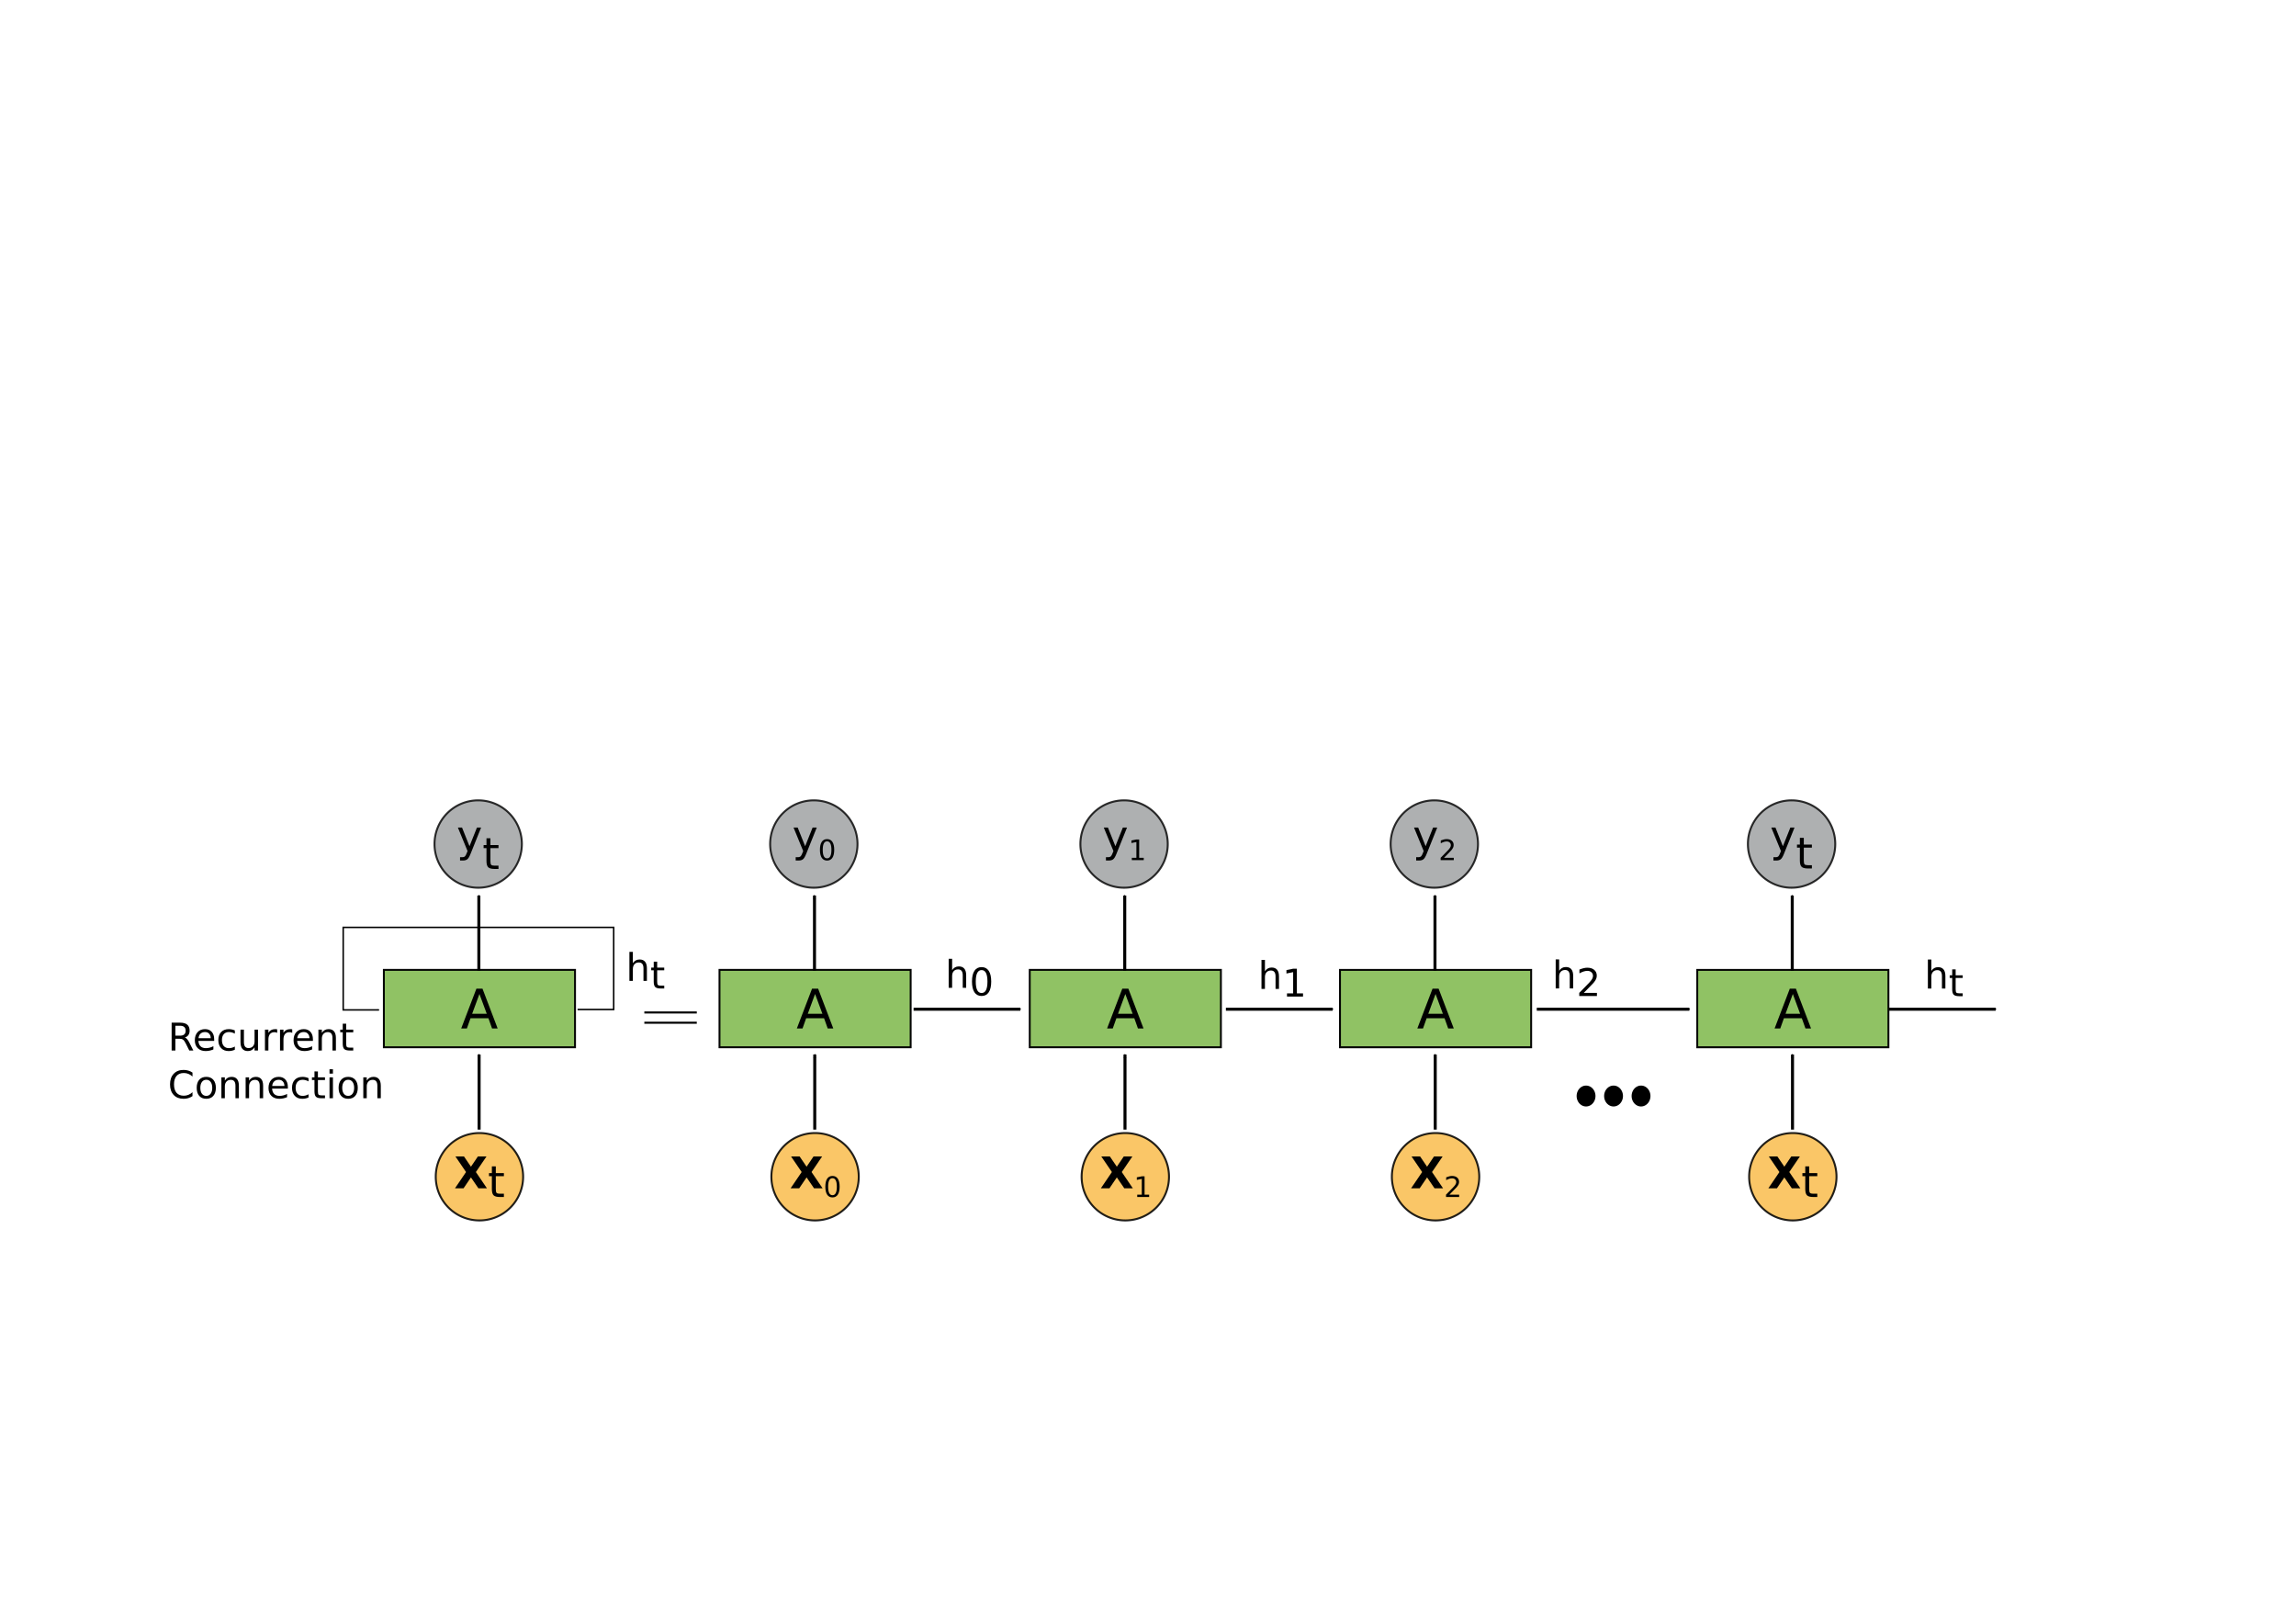 <?xml version="1.0" encoding="UTF-8" standalone="no"?>
<svg
   xmlns:dc="http://purl.org/dc/elements/1.1/"
   xmlns:cc="http://creativecommons.org/ns#"
   xmlns:rdf="http://www.w3.org/1999/02/22-rdf-syntax-ns#"
   xmlns:svg="http://www.w3.org/2000/svg"
   xmlns="http://www.w3.org/2000/svg"
   xmlns:sodipodi="http://sodipodi.sourceforge.net/DTD/sodipodi-0.dtd"
   xmlns:inkscape="http://www.inkscape.org/namespaces/inkscape"
   sodipodi:docname="simplernn.svg"
   inkscape:version="1.0 (1.0+r73+1)"
   id="svg8"
   version="1.1"
   viewBox="0 0 297 210"
   height="210mm"
   width="297mm">
  <defs
     id="defs2">
    <marker
       inkscape:stockid="Arrow1Mend"
       orient="auto"
       refY="0"
       refX="0"
       id="marker8348"
       style="overflow:visible"
       inkscape:isstock="true">
      <path
         id="path8346"
         d="M 0,0 5,-5 -12.5,0 5,5 Z"
         style="fill:#000000;fill-opacity:1;fill-rule:evenodd;stroke:#000000;stroke-width:1pt;stroke-opacity:1"
         transform="matrix(-0.4,0,0,-0.4,-4,0)" />
    </marker>
    <marker
       inkscape:isstock="true"
       style="overflow:visible"
       id="marker7742"
       refX="0"
       refY="0"
       orient="auto"
       inkscape:stockid="Arrow1Mend">
      <path
         transform="matrix(-0.4,0,0,-0.4,-4,0)"
         style="fill:#000000;fill-opacity:1;fill-rule:evenodd;stroke:#000000;stroke-width:1pt;stroke-opacity:1"
         d="M 0,0 5,-5 -12.5,0 5,5 Z"
         id="path7740" />
    </marker>
    <marker
       inkscape:isstock="true"
       style="overflow:visible"
       id="marker7732"
       refX="0"
       refY="0"
       orient="auto"
       inkscape:stockid="Arrow1Mend"
       inkscape:collect="always">
      <path
         transform="matrix(-0.4,0,0,-0.4,-4,0)"
         style="fill:#000000;fill-opacity:1;fill-rule:evenodd;stroke:#000000;stroke-width:1pt;stroke-opacity:1"
         d="M 0,0 5,-5 -12.5,0 5,5 Z"
         id="path7730" />
    </marker>
    <marker
       inkscape:isstock="true"
       style="overflow:visible"
       id="marker7722"
       refX="0"
       refY="0"
       orient="auto"
       inkscape:stockid="Arrow1Mend">
      <path
         transform="matrix(-0.4,0,0,-0.4,-4,0)"
         style="fill:#000000;fill-opacity:1;fill-rule:evenodd;stroke:#000000;stroke-width:1pt;stroke-opacity:1"
         d="M 0,0 5,-5 -12.5,0 5,5 Z"
         id="path7720" />
    </marker>
    <marker
       inkscape:stockid="Arrow1Mend"
       orient="auto"
       refY="0"
       refX="0"
       id="marker3482"
       style="overflow:visible"
       inkscape:isstock="true"
       inkscape:collect="always">
      <path
         id="path3480"
         d="M 0,0 5,-5 -12.5,0 5,5 Z"
         style="fill:#000000;fill-opacity:1;fill-rule:evenodd;stroke:#000000;stroke-width:1pt;stroke-opacity:1"
         transform="matrix(-0.4,0,0,-0.4,-4,0)" />
    </marker>
    <marker
       inkscape:stockid="Arrow1Mend"
       orient="auto"
       refY="0"
       refX="0"
       id="marker3472"
       style="overflow:visible"
       inkscape:isstock="true">
      <path
         id="path3470"
         d="M 0,0 5,-5 -12.5,0 5,5 Z"
         style="fill:#000000;fill-opacity:1;fill-rule:evenodd;stroke:#000000;stroke-width:1pt;stroke-opacity:1"
         transform="matrix(-0.4,0,0,-0.4,-4,0)" />
    </marker>
    <marker
       inkscape:stockid="Arrow1Mend"
       orient="auto"
       refY="0"
       refX="0"
       id="marker3462"
       style="overflow:visible"
       inkscape:isstock="true">
      <path
         id="path3460"
         d="M 0,0 5,-5 -12.5,0 5,5 Z"
         style="fill:#000000;fill-opacity:1;fill-rule:evenodd;stroke:#000000;stroke-width:1pt;stroke-opacity:1"
         transform="matrix(-0.4,0,0,-0.4,-4,0)" />
    </marker>
    <marker
       inkscape:stockid="Arrow1Mend"
       orient="auto"
       refY="0"
       refX="0"
       id="marker3452"
       style="overflow:visible"
       inkscape:isstock="true">
      <path
         id="path3450"
         d="M 0,0 5,-5 -12.5,0 5,5 Z"
         style="fill:#000000;fill-opacity:1;fill-rule:evenodd;stroke:#000000;stroke-width:1pt;stroke-opacity:1"
         transform="matrix(-0.4,0,0,-0.4,-4,0)" />
    </marker>
    <marker
       inkscape:stockid="Arrow1Mend"
       orient="auto"
       refY="0"
       refX="0"
       id="marker3442"
       style="overflow:visible"
       inkscape:isstock="true">
      <path
         id="path3440"
         d="M 0,0 5,-5 -12.5,0 5,5 Z"
         style="fill:#000000;fill-opacity:1;fill-rule:evenodd;stroke:#000000;stroke-width:1pt;stroke-opacity:1"
         transform="matrix(-0.4,0,0,-0.4,-4,0)" />
    </marker>
    <marker
       inkscape:stockid="Arrow1Mend"
       orient="auto"
       refY="0"
       refX="0"
       id="marker3432"
       style="overflow:visible"
       inkscape:isstock="true">
      <path
         id="path3430"
         d="M 0,0 5,-5 -12.5,0 5,5 Z"
         style="fill:#000000;fill-opacity:1;fill-rule:evenodd;stroke:#000000;stroke-width:1pt;stroke-opacity:1"
         transform="matrix(-0.4,0,0,-0.4,-4,0)" />
    </marker>
    <marker
       inkscape:stockid="Arrow1Mend"
       orient="auto"
       refY="0"
       refX="0"
       id="marker3422"
       style="overflow:visible"
       inkscape:isstock="true">
      <path
         id="path3420"
         d="M 0,0 5,-5 -12.5,0 5,5 Z"
         style="fill:#000000;fill-opacity:1;fill-rule:evenodd;stroke:#000000;stroke-width:1pt;stroke-opacity:1"
         transform="matrix(-0.4,0,0,-0.4,-4,0)" />
    </marker>
    <marker
       inkscape:stockid="Arrow1Mend"
       orient="auto"
       refY="0"
       refX="0"
       id="marker3412"
       style="overflow:visible"
       inkscape:isstock="true">
      <path
         id="path3410"
         d="M 0,0 5,-5 -12.5,0 5,5 Z"
         style="fill:#000000;fill-opacity:1;fill-rule:evenodd;stroke:#000000;stroke-width:1pt;stroke-opacity:1"
         transform="matrix(-0.4,0,0,-0.4,-4,0)" />
    </marker>
    <marker
       inkscape:stockid="Arrow1Mend"
       orient="auto"
       refY="0"
       refX="0"
       id="marker3402"
       style="overflow:visible"
       inkscape:isstock="true">
      <path
         id="path3400"
         d="M 0,0 5,-5 -12.5,0 5,5 Z"
         style="fill:#000000;fill-opacity:1;fill-rule:evenodd;stroke:#000000;stroke-width:1pt;stroke-opacity:1"
         transform="matrix(-0.4,0,0,-0.4,-4,0)" />
    </marker>
    <marker
       inkscape:stockid="Arrow1Mend"
       orient="auto"
       refY="0"
       refX="0"
       id="marker3392"
       style="overflow:visible"
       inkscape:isstock="true">
      <path
         id="path3390"
         d="M 0,0 5,-5 -12.5,0 5,5 Z"
         style="fill:#000000;fill-opacity:1;fill-rule:evenodd;stroke:#000000;stroke-width:1pt;stroke-opacity:1"
         transform="matrix(-0.4,0,0,-0.4,-4,0)" />
    </marker>
    <marker
       inkscape:isstock="true"
       style="overflow:visible;"
       id="marker2458"
       refX="0.0"
       refY="0.0"
       orient="auto"
       inkscape:stockid="Arrow1Lend">
      <path
         transform="scale(0.8) rotate(180) translate(12.5,0)"
         style="fill-rule:evenodd;stroke:#000000;stroke-width:1pt;stroke-opacity:1;fill:#000000;fill-opacity:1"
         d="M 0.0,0.0 L 5.0,-5.0 L -12.5,0.0 L 5.0,5.0 L 0.0,0.0 z "
         id="path2456" />
    </marker>
    <marker
       inkscape:isstock="true"
       style="overflow:visible;"
       id="marker2448"
       refX="0.0"
       refY="0.0"
       orient="auto"
       inkscape:stockid="Arrow1Lend">
      <path
         transform="scale(0.8) rotate(180) translate(12.5,0)"
         style="fill-rule:evenodd;stroke:#000000;stroke-width:1pt;stroke-opacity:1;fill:#000000;fill-opacity:1"
         d="M 0.0,0.0 L 5.0,-5.0 L -12.5,0.0 L 5.0,5.0 L 0.0,0.0 z "
         id="path2446" />
    </marker>
    <marker
       inkscape:isstock="true"
       style="overflow:visible;"
       id="marker2438"
       refX="0.0"
       refY="0.0"
       orient="auto"
       inkscape:stockid="Arrow1Lend">
      <path
         transform="scale(0.8) rotate(180) translate(12.5,0)"
         style="fill-rule:evenodd;stroke:#000000;stroke-width:1pt;stroke-opacity:1;fill:#000000;fill-opacity:1"
         d="M 0.0,0.0 L 5.0,-5.0 L -12.5,0.0 L 5.0,5.0 L 0.0,0.0 z "
         id="path2436" />
    </marker>
    <marker
       inkscape:isstock="true"
       style="overflow:visible;"
       id="marker2428"
       refX="0.0"
       refY="0.0"
       orient="auto"
       inkscape:stockid="Arrow1Lend">
      <path
         transform="scale(0.8) rotate(180) translate(12.5,0)"
         style="fill-rule:evenodd;stroke:#000000;stroke-width:1pt;stroke-opacity:1;fill:#000000;fill-opacity:1"
         d="M 0.0,0.0 L 5.0,-5.0 L -12.5,0.0 L 5.0,5.0 L 0.0,0.0 z "
         id="path2426" />
    </marker>
    <marker
       inkscape:isstock="true"
       style="overflow:visible;"
       id="marker2418"
       refX="0.0"
       refY="0.0"
       orient="auto"
       inkscape:stockid="Arrow1Lend">
      <path
         transform="scale(0.8) rotate(180) translate(12.5,0)"
         style="fill-rule:evenodd;stroke:#000000;stroke-width:1pt;stroke-opacity:1;fill:#000000;fill-opacity:1"
         d="M 0.0,0.0 L 5.0,-5.0 L -12.5,0.0 L 5.0,5.0 L 0.0,0.0 z "
         id="path2416" />
    </marker>
    <marker
       inkscape:isstock="true"
       style="overflow:visible;"
       id="marker2408"
       refX="0.0"
       refY="0.0"
       orient="auto"
       inkscape:stockid="Arrow1Lend">
      <path
         transform="scale(0.8) rotate(180) translate(12.5,0)"
         style="fill-rule:evenodd;stroke:#000000;stroke-width:1pt;stroke-opacity:1;fill:#000000;fill-opacity:1"
         d="M 0.0,0.0 L 5.0,-5.0 L -12.5,0.0 L 5.0,5.0 L 0.0,0.0 z "
         id="path2406" />
    </marker>
    <marker
       inkscape:isstock="true"
       style="overflow:visible;"
       id="marker2398"
       refX="0.0"
       refY="0.0"
       orient="auto"
       inkscape:stockid="Arrow1Lend">
      <path
         transform="scale(0.8) rotate(180) translate(12.5,0)"
         style="fill-rule:evenodd;stroke:#000000;stroke-width:1pt;stroke-opacity:1;fill:#000000;fill-opacity:1"
         d="M 0.0,0.0 L 5.0,-5.0 L -12.5,0.0 L 5.0,5.0 L 0.0,0.0 z "
         id="path2396" />
    </marker>
    <marker
       inkscape:isstock="true"
       style="overflow:visible;"
       id="marker2388"
       refX="0.0"
       refY="0.0"
       orient="auto"
       inkscape:stockid="Arrow1Lend">
      <path
         transform="scale(0.8) rotate(180) translate(12.5,0)"
         style="fill-rule:evenodd;stroke:#000000;stroke-width:1pt;stroke-opacity:1;fill:#000000;fill-opacity:1"
         d="M 0.0,0.0 L 5.0,-5.0 L -12.5,0.0 L 5.0,5.0 L 0.0,0.0 z "
         id="path2386" />
    </marker>
    <marker
       inkscape:isstock="true"
       style="overflow:visible;"
       id="marker2378"
       refX="0.0"
       refY="0.0"
       orient="auto"
       inkscape:stockid="Arrow1Lend">
      <path
         transform="scale(0.8) rotate(180) translate(12.5,0)"
         style="fill-rule:evenodd;stroke:#000000;stroke-width:1pt;stroke-opacity:1;fill:#000000;fill-opacity:1"
         d="M 0.0,0.0 L 5.0,-5.0 L -12.5,0.0 L 5.0,5.0 L 0.0,0.0 z "
         id="path2376" />
    </marker>
    <marker
       inkscape:isstock="true"
       style="overflow:visible;"
       id="marker2368"
       refX="0.0"
       refY="0.0"
       orient="auto"
       inkscape:stockid="Arrow1Lend">
      <path
         transform="scale(0.8) rotate(180) translate(12.5,0)"
         style="fill-rule:evenodd;stroke:#000000;stroke-width:1pt;stroke-opacity:1;fill:#000000;fill-opacity:1"
         d="M 0.0,0.0 L 5.0,-5.0 L -12.5,0.0 L 5.0,5.0 L 0.0,0.0 z "
         id="path2366" />
    </marker>
    <marker
       inkscape:isstock="true"
       style="overflow:visible"
       id="marker2086"
       refX="0.0"
       refY="0.0"
       orient="auto"
       inkscape:stockid="Arrow1Lstart">
      <path
         transform="scale(0.8) translate(12.5,0)"
         style="fill-rule:evenodd;stroke:#000000;stroke-width:1pt;stroke-opacity:1;fill:#000000;fill-opacity:1"
         d="M 0.0,0.0 L 5.0,-5.0 L -12.5,0.0 L 5.0,5.0 L 0.0,0.0 z "
         id="path2084" />
    </marker>
    <marker
       inkscape:isstock="true"
       style="overflow:visible"
       id="marker2076"
       refX="0.0"
       refY="0.0"
       orient="auto"
       inkscape:stockid="Arrow1Lstart">
      <path
         transform="scale(0.8) translate(12.5,0)"
         style="fill-rule:evenodd;stroke:#000000;stroke-width:1pt;stroke-opacity:1;fill:#000000;fill-opacity:1"
         d="M 0.0,0.0 L 5.0,-5.0 L -12.5,0.0 L 5.0,5.0 L 0.0,0.0 z "
         id="path2074" />
    </marker>
    <marker
       inkscape:isstock="true"
       style="overflow:visible"
       id="marker2066"
       refX="0.0"
       refY="0.0"
       orient="auto"
       inkscape:stockid="Arrow1Lstart">
      <path
         transform="scale(0.8) translate(12.5,0)"
         style="fill-rule:evenodd;stroke:#000000;stroke-width:1pt;stroke-opacity:1;fill:#000000;fill-opacity:1"
         d="M 0.0,0.0 L 5.0,-5.0 L -12.5,0.0 L 5.0,5.0 L 0.0,0.0 z "
         id="path2064" />
    </marker>
    <marker
       inkscape:isstock="true"
       style="overflow:visible"
       id="marker2056"
       refX="0.0"
       refY="0.0"
       orient="auto"
       inkscape:stockid="Arrow1Lstart">
      <path
         transform="scale(0.8) translate(12.5,0)"
         style="fill-rule:evenodd;stroke:#000000;stroke-width:1pt;stroke-opacity:1;fill:#000000;fill-opacity:1"
         d="M 0.0,0.0 L 5.0,-5.0 L -12.5,0.0 L 5.0,5.0 L 0.0,0.0 z "
         id="path2054" />
    </marker>
    <marker
       inkscape:isstock="true"
       style="overflow:visible"
       id="marker2046"
       refX="0.0"
       refY="0.0"
       orient="auto"
       inkscape:stockid="Arrow1Lstart">
      <path
         transform="scale(0.8) translate(12.5,0)"
         style="fill-rule:evenodd;stroke:#000000;stroke-width:1pt;stroke-opacity:1;fill:#000000;fill-opacity:1"
         d="M 0.0,0.0 L 5.0,-5.0 L -12.5,0.0 L 5.0,5.0 L 0.0,0.0 z "
         id="path2044" />
    </marker>
    <marker
       inkscape:isstock="true"
       style="overflow:visible"
       id="marker2036"
       refX="0.0"
       refY="0.0"
       orient="auto"
       inkscape:stockid="Arrow1Lstart">
      <path
         transform="scale(0.8) translate(12.5,0)"
         style="fill-rule:evenodd;stroke:#000000;stroke-width:1pt;stroke-opacity:1;fill:#000000;fill-opacity:1"
         d="M 0.0,0.0 L 5.0,-5.0 L -12.5,0.0 L 5.0,5.0 L 0.0,0.0 z "
         id="path2034" />
    </marker>
    <marker
       inkscape:isstock="true"
       style="overflow:visible"
       id="marker2026"
       refX="0.0"
       refY="0.0"
       orient="auto"
       inkscape:stockid="Arrow1Lstart">
      <path
         transform="scale(0.8) translate(12.5,0)"
         style="fill-rule:evenodd;stroke:#000000;stroke-width:1pt;stroke-opacity:1;fill:#000000;fill-opacity:1"
         d="M 0.0,0.0 L 5.0,-5.0 L -12.5,0.0 L 5.0,5.0 L 0.0,0.0 z "
         id="path2024" />
    </marker>
    <marker
       inkscape:isstock="true"
       style="overflow:visible"
       id="marker2016"
       refX="0.0"
       refY="0.0"
       orient="auto"
       inkscape:stockid="Arrow1Lstart">
      <path
         transform="scale(0.8) translate(12.5,0)"
         style="fill-rule:evenodd;stroke:#000000;stroke-width:1pt;stroke-opacity:1;fill:#000000;fill-opacity:1"
         d="M 0.0,0.0 L 5.0,-5.0 L -12.5,0.0 L 5.0,5.0 L 0.0,0.0 z "
         id="path2014" />
    </marker>
    <marker
       inkscape:isstock="true"
       style="overflow:visible"
       id="marker2006"
       refX="0.0"
       refY="0.0"
       orient="auto"
       inkscape:stockid="Arrow1Lstart">
      <path
         transform="scale(0.8) translate(12.5,0)"
         style="fill-rule:evenodd;stroke:#000000;stroke-width:1pt;stroke-opacity:1;fill:#000000;fill-opacity:1"
         d="M 0.0,0.0 L 5.0,-5.0 L -12.5,0.0 L 5.0,5.0 L 0.0,0.0 z "
         id="path2004" />
    </marker>
    <marker
       inkscape:isstock="true"
       style="overflow:visible"
       id="marker1996"
       refX="0.0"
       refY="0.0"
       orient="auto"
       inkscape:stockid="Arrow1Lstart">
      <path
         transform="scale(0.8) translate(12.5,0)"
         style="fill-rule:evenodd;stroke:#000000;stroke-width:1pt;stroke-opacity:1;fill:#000000;fill-opacity:1"
         d="M 0.0,0.0 L 5.0,-5.0 L -12.5,0.0 L 5.0,5.0 L 0.0,0.0 z "
         id="path1994" />
    </marker>
    <inkscape:path-effect
       only_selected="false"
       apply_with_weight="true"
       apply_no_weight="true"
       helper_size="0"
       steps="2"
       weight="33.333"
       lpeversion="1"
       is_visible="true"
       id="path-effect1986"
       effect="bspline" />
    <inkscape:path-effect
       effect="bspline"
       id="path-effect989"
       is_visible="true"
       lpeversion="1"
       weight="33.333"
       steps="2"
       helper_size="0"
       apply_no_weight="true"
       apply_with_weight="true"
       only_selected="false" />
    <inkscape:path-effect
       effect="bspline"
       id="path-effect985"
       is_visible="true"
       lpeversion="1"
       weight="33.333"
       steps="2"
       helper_size="0"
       apply_no_weight="true"
       apply_with_weight="true"
       only_selected="false" />
    <marker
       inkscape:isstock="true"
       style="overflow:visible"
       id="Arrow1Mstart"
       refX="0"
       refY="0"
       orient="auto"
       inkscape:stockid="Arrow1Mstart">
      <path
         transform="matrix(0.4,0,0,0.4,4,0)"
         style="fill:#000000;fill-opacity:1;fill-rule:evenodd;stroke:#000000;stroke-width:1pt;stroke-opacity:1"
         d="M 0,0 5,-5 -12.5,0 5,5 Z"
         id="path849" />
    </marker>
    <marker
       inkscape:stockid="Arrow1Mstart"
       orient="auto"
       refY="0"
       refX="0"
       id="Arrow1Mstart-3"
       style="overflow:visible"
       inkscape:isstock="true">
      <path
         id="path849-6"
         d="M 0,0 5,-5 -12.5,0 5,5 Z"
         style="fill:#000000;fill-opacity:1;fill-rule:evenodd;stroke:#000000;stroke-width:1pt;stroke-opacity:1"
         transform="matrix(0.4,0,0,0.4,4,0)" />
    </marker>
    <marker
       inkscape:stockid="Arrow1Mstart"
       orient="auto"
       refY="0"
       refX="0"
       id="Arrow1Mstart-6"
       style="overflow:visible"
       inkscape:isstock="true">
      <path
         id="path849-7"
         d="M 0,0 5,-5 -12.5,0 5,5 Z"
         style="fill:#000000;fill-opacity:1;fill-rule:evenodd;stroke:#000000;stroke-width:1pt;stroke-opacity:1"
         transform="matrix(0.4,0,0,0.4,4,0)" />
    </marker>
    <marker
       inkscape:isstock="true"
       style="overflow:visible"
       id="Arrow1Mstart-3-5"
       refX="0"
       refY="0"
       orient="auto"
       inkscape:stockid="Arrow1Mstart">
      <path
         transform="matrix(0.4,0,0,0.4,4,0)"
         style="fill:#000000;fill-opacity:1;fill-rule:evenodd;stroke:#000000;stroke-width:1pt;stroke-opacity:1"
         d="M 0,0 5,-5 -12.5,0 5,5 Z"
         id="path849-6-3" />
    </marker>
    <marker
       inkscape:stockid="Arrow1Mstart"
       orient="auto"
       refY="0"
       refX="0"
       id="Arrow1Mstart-60"
       style="overflow:visible"
       inkscape:isstock="true">
      <path
         id="path849-62"
         d="M 0,0 5,-5 -12.5,0 5,5 Z"
         style="fill:#000000;fill-opacity:1;fill-rule:evenodd;stroke:#000000;stroke-width:1pt;stroke-opacity:1"
         transform="matrix(0.4,0,0,0.4,4,0)" />
    </marker>
    <marker
       inkscape:isstock="true"
       style="overflow:visible"
       id="Arrow1Mstart-6-8"
       refX="0"
       refY="0"
       orient="auto"
       inkscape:stockid="Arrow1Mstart">
      <path
         transform="matrix(0.4,0,0,0.4,4,0)"
         style="fill:#000000;fill-opacity:1;fill-rule:evenodd;stroke:#000000;stroke-width:1pt;stroke-opacity:1"
         d="M 0,0 5,-5 -12.5,0 5,5 Z"
         id="path849-7-7" />
    </marker>
    <marker
       inkscape:stockid="Arrow1Mstart"
       orient="auto"
       refY="0"
       refX="0"
       id="Arrow1Mstart-3-5-9"
       style="overflow:visible"
       inkscape:isstock="true">
      <path
         id="path849-6-3-2"
         d="M 0,0 5,-5 -12.5,0 5,5 Z"
         style="fill:#000000;fill-opacity:1;fill-rule:evenodd;stroke:#000000;stroke-width:1pt;stroke-opacity:1"
         transform="matrix(0.4,0,0,0.4,4,0)" />
    </marker>
    <marker
       inkscape:isstock="true"
       style="overflow:visible"
       id="Arrow1Mstart-60-0"
       refX="0"
       refY="0"
       orient="auto"
       inkscape:stockid="Arrow1Mstart">
      <path
         transform="matrix(0.4,0,0,0.4,4,0)"
         style="fill:#000000;fill-opacity:1;fill-rule:evenodd;stroke:#000000;stroke-width:1pt;stroke-opacity:1"
         d="M 0,0 5,-5 -12.5,0 5,5 Z"
         id="path849-62-2" />
    </marker>
    <marker
       inkscape:isstock="true"
       style="overflow:visible"
       id="Arrow1Mstart-6-2"
       refX="0"
       refY="0"
       orient="auto"
       inkscape:stockid="Arrow1Mstart">
      <path
         transform="matrix(0.4,0,0,0.4,4,0)"
         style="fill:#000000;fill-opacity:1;fill-rule:evenodd;stroke:#000000;stroke-width:1pt;stroke-opacity:1"
         d="M 0,0 5,-5 -12.5,0 5,5 Z"
         id="path849-7-9" />
    </marker>
    <marker
       inkscape:stockid="Arrow1Mstart"
       orient="auto"
       refY="0"
       refX="0"
       id="Arrow1Mstart-3-5-3"
       style="overflow:visible"
       inkscape:isstock="true">
      <path
         id="path849-6-3-1"
         d="M 0,0 5,-5 -12.5,0 5,5 Z"
         style="fill:#000000;fill-opacity:1;fill-rule:evenodd;stroke:#000000;stroke-width:1pt;stroke-opacity:1"
         transform="matrix(0.4,0,0,0.4,4,0)" />
    </marker>
    <marker
       inkscape:isstock="true"
       style="overflow:visible"
       id="Arrow1Mstart-60-9"
       refX="0"
       refY="0"
       orient="auto"
       inkscape:stockid="Arrow1Mstart">
      <path
         transform="matrix(0.4,0,0,0.4,4,0)"
         style="fill:#000000;fill-opacity:1;fill-rule:evenodd;stroke:#000000;stroke-width:1pt;stroke-opacity:1"
         d="M 0,0 5,-5 -12.5,0 5,5 Z"
         id="path849-62-4" />
    </marker>
    <marker
       inkscape:isstock="true"
       style="overflow:visible"
       id="Arrow1Mstart-6-0"
       refX="0"
       refY="0"
       orient="auto"
       inkscape:stockid="Arrow1Mstart">
      <path
         transform="matrix(0.4,0,0,0.4,4,0)"
         style="fill:#000000;fill-opacity:1;fill-rule:evenodd;stroke:#000000;stroke-width:1pt;stroke-opacity:1"
         d="M 0,0 5,-5 -12.5,0 5,5 Z"
         id="path849-7-6" />
    </marker>
    <marker
       inkscape:stockid="Arrow1Mstart"
       orient="auto"
       refY="0"
       refX="0"
       id="Arrow1Mstart-3-5-1"
       style="overflow:visible"
       inkscape:isstock="true">
      <path
         id="path849-6-3-5"
         d="M 0,0 5,-5 -12.5,0 5,5 Z"
         style="fill:#000000;fill-opacity:1;fill-rule:evenodd;stroke:#000000;stroke-width:1pt;stroke-opacity:1"
         transform="matrix(0.4,0,0,0.4,4,0)" />
    </marker>
    <marker
       inkscape:isstock="true"
       style="overflow:visible"
       id="Arrow1Mstart-60-5"
       refX="0"
       refY="0"
       orient="auto"
       inkscape:stockid="Arrow1Mstart">
      <path
         transform="matrix(0.4,0,0,0.4,4,0)"
         style="fill:#000000;fill-opacity:1;fill-rule:evenodd;stroke:#000000;stroke-width:1pt;stroke-opacity:1"
         d="M 0,0 5,-5 -12.5,0 5,5 Z"
         id="path849-62-47" />
    </marker>
    <marker
       inkscape:stockid="Arrow1Mstart"
       orient="auto"
       refY="0"
       refX="0"
       id="Arrow1Mstart-6-0-4"
       style="overflow:visible"
       inkscape:isstock="true">
      <path
         id="path849-7-6-3"
         d="M 0,0 5,-5 -12.5,0 5,5 Z"
         style="fill:#000000;fill-opacity:1;fill-rule:evenodd;stroke:#000000;stroke-width:1pt;stroke-opacity:1"
         transform="matrix(0.4,0,0,0.4,4,0)" />
    </marker>
    <marker
       inkscape:isstock="true"
       style="overflow:visible"
       id="Arrow1Mstart-3-5-1-0"
       refX="0"
       refY="0"
       orient="auto"
       inkscape:stockid="Arrow1Mstart">
      <path
         transform="matrix(0.4,0,0,0.4,4,0)"
         style="fill:#000000;fill-opacity:1;fill-rule:evenodd;stroke:#000000;stroke-width:1pt;stroke-opacity:1"
         d="M 0,0 5,-5 -12.5,0 5,5 Z"
         id="path849-6-3-5-7" />
    </marker>
    <marker
       inkscape:stockid="Arrow1Mstart"
       orient="auto"
       refY="0"
       refX="0"
       id="Arrow1Mstart-60-5-8"
       style="overflow:visible"
       inkscape:isstock="true">
      <path
         id="path849-62-47-6"
         d="M 0,0 5,-5 -12.5,0 5,5 Z"
         style="fill:#000000;fill-opacity:1;fill-rule:evenodd;stroke:#000000;stroke-width:1pt;stroke-opacity:1"
         transform="matrix(0.4,0,0,0.4,4,0)" />
    </marker>
    <marker
       inkscape:isstock="true"
       style="overflow:visible"
       id="Arrow1Mstart-6-6"
       refX="0"
       refY="0"
       orient="auto"
       inkscape:stockid="Arrow1Mstart">
      <path
         transform="matrix(0.4,0,0,0.4,4,0)"
         style="fill:#000000;fill-opacity:1;fill-rule:evenodd;stroke:#000000;stroke-width:1pt;stroke-opacity:1"
         d="M 0,0 5,-5 -12.5,0 5,5 Z"
         id="path849-7-4" />
    </marker>
    <marker
       inkscape:stockid="Arrow1Mstart"
       orient="auto"
       refY="0"
       refX="0"
       id="Arrow1Mstart-3-5-95"
       style="overflow:visible"
       inkscape:isstock="true">
      <path
         id="path849-6-3-0"
         d="M 0,0 5,-5 -12.5,0 5,5 Z"
         style="fill:#000000;fill-opacity:1;fill-rule:evenodd;stroke:#000000;stroke-width:1pt;stroke-opacity:1"
         transform="matrix(0.4,0,0,0.4,4,0)" />
    </marker>
    <marker
       inkscape:isstock="true"
       style="overflow:visible"
       id="Arrow1Mstart-60-4"
       refX="0"
       refY="0"
       orient="auto"
       inkscape:stockid="Arrow1Mstart">
      <path
         transform="matrix(0.4,0,0,0.4,4,0)"
         style="fill:#000000;fill-opacity:1;fill-rule:evenodd;stroke:#000000;stroke-width:1pt;stroke-opacity:1"
         d="M 0,0 5,-5 -12.5,0 5,5 Z"
         id="path849-62-8" />
    </marker>
    <marker
       inkscape:isstock="true"
       style="overflow:visible"
       id="Arrow1Mstart-6-9"
       refX="0"
       refY="0"
       orient="auto"
       inkscape:stockid="Arrow1Mstart">
      <path
         transform="matrix(0.4,0,0,0.4,4,0)"
         style="fill:#000000;fill-opacity:1;fill-rule:evenodd;stroke:#000000;stroke-width:1pt;stroke-opacity:1"
         d="M 0,0 5,-5 -12.5,0 5,5 Z"
         id="path849-7-49" />
    </marker>
    <marker
       inkscape:stockid="Arrow1Mstart"
       orient="auto"
       refY="0"
       refX="0"
       id="Arrow1Mstart-3-5-0"
       style="overflow:visible"
       inkscape:isstock="true">
      <path
         id="path849-6-3-9"
         d="M 0,0 5,-5 -12.5,0 5,5 Z"
         style="fill:#000000;fill-opacity:1;fill-rule:evenodd;stroke:#000000;stroke-width:1pt;stroke-opacity:1"
         transform="matrix(0.4,0,0,0.4,4,0)" />
    </marker>
    <marker
       inkscape:isstock="true"
       style="overflow:visible"
       id="Arrow1Mstart-60-1"
       refX="0"
       refY="0"
       orient="auto"
       inkscape:stockid="Arrow1Mstart">
      <path
         transform="matrix(0.4,0,0,0.4,4,0)"
         style="fill:#000000;fill-opacity:1;fill-rule:evenodd;stroke:#000000;stroke-width:1pt;stroke-opacity:1"
         d="M 0,0 5,-5 -12.5,0 5,5 Z"
         id="path849-62-7" />
    </marker>
    <marker
       inkscape:isstock="true"
       style="overflow:visible"
       id="marker3402-4"
       refX="0"
       refY="0"
       orient="auto"
       inkscape:stockid="Arrow1Mend">
      <path
         transform="matrix(-0.4,0,0,-0.4,-4,0)"
         style="fill:#000000;fill-opacity:1;fill-rule:evenodd;stroke:#000000;stroke-width:1pt;stroke-opacity:1"
         d="M 0,0 5,-5 -12.5,0 5,5 Z"
         id="path3400-5" />
    </marker>
    <marker
       inkscape:isstock="true"
       style="overflow:visible"
       id="marker3402-3"
       refX="0"
       refY="0"
       orient="auto"
       inkscape:stockid="Arrow1Mend">
      <path
         transform="matrix(-0.4,0,0,-0.4,-4,0)"
         style="fill:#000000;fill-opacity:1;fill-rule:evenodd;stroke:#000000;stroke-width:1pt;stroke-opacity:1"
         d="M 0,0 5,-5 -12.5,0 5,5 Z"
         id="path3400-6" />
    </marker>
    <marker
       inkscape:stockid="Arrow1Mend"
       orient="auto"
       refY="0"
       refX="0"
       id="marker3402-4-1"
       style="overflow:visible"
       inkscape:isstock="true">
      <path
         id="path3400-5-0"
         d="M 0,0 5,-5 -12.5,0 5,5 Z"
         style="fill:#000000;fill-opacity:1;fill-rule:evenodd;stroke:#000000;stroke-width:1pt;stroke-opacity:1"
         transform="matrix(-0.4,0,0,-0.4,-4,0)" />
    </marker>
    <marker
       inkscape:isstock="true"
       style="overflow:visible"
       id="marker3402-7"
       refX="0"
       refY="0"
       orient="auto"
       inkscape:stockid="Arrow1Mend">
      <path
         transform="matrix(-0.4,0,0,-0.4,-4,0)"
         style="fill:#000000;fill-opacity:1;fill-rule:evenodd;stroke:#000000;stroke-width:1pt;stroke-opacity:1"
         d="M 0,0 5,-5 -12.5,0 5,5 Z"
         id="path3400-4" />
    </marker>
    <marker
       inkscape:stockid="Arrow1Mend"
       orient="auto"
       refY="0"
       refX="0"
       id="marker3402-4-5"
       style="overflow:visible"
       inkscape:isstock="true">
      <path
         id="path3400-5-2"
         d="M 0,0 5,-5 -12.5,0 5,5 Z"
         style="fill:#000000;fill-opacity:1;fill-rule:evenodd;stroke:#000000;stroke-width:1pt;stroke-opacity:1"
         transform="matrix(-0.4,0,0,-0.4,-4,0)" />
    </marker>
    <marker
       inkscape:isstock="true"
       style="overflow:visible"
       id="marker3402-49"
       refX="0"
       refY="0"
       orient="auto"
       inkscape:stockid="Arrow1Mend">
      <path
         transform="matrix(-0.4,0,0,-0.4,-4,0)"
         style="fill:#000000;fill-opacity:1;fill-rule:evenodd;stroke:#000000;stroke-width:1pt;stroke-opacity:1"
         d="M 0,0 5,-5 -12.5,0 5,5 Z"
         id="path3400-2" />
    </marker>
    <marker
       inkscape:stockid="Arrow1Mend"
       orient="auto"
       refY="0"
       refX="0"
       id="marker3402-4-0"
       style="overflow:visible"
       inkscape:isstock="true">
      <path
         id="path3400-5-6"
         d="M 0,0 5,-5 -12.5,0 5,5 Z"
         style="fill:#000000;fill-opacity:1;fill-rule:evenodd;stroke:#000000;stroke-width:1pt;stroke-opacity:1"
         transform="matrix(-0.4,0,0,-0.4,-4,0)" />
    </marker>
    <marker
       inkscape:isstock="true"
       style="overflow:visible"
       id="marker3402-6"
       refX="0"
       refY="0"
       orient="auto"
       inkscape:stockid="Arrow1Mend">
      <path
         transform="matrix(-0.4,0,0,-0.4,-4,0)"
         style="fill:#000000;fill-opacity:1;fill-rule:evenodd;stroke:#000000;stroke-width:1pt;stroke-opacity:1"
         d="M 0,0 5,-5 -12.5,0 5,5 Z"
         id="path3400-1" />
    </marker>
    <marker
       inkscape:stockid="Arrow1Mend"
       orient="auto"
       refY="0"
       refX="0"
       id="marker3402-4-06"
       style="overflow:visible"
       inkscape:isstock="true">
      <path
         id="path3400-5-1"
         d="M 0,0 5,-5 -12.5,0 5,5 Z"
         style="fill:#000000;fill-opacity:1;fill-rule:evenodd;stroke:#000000;stroke-width:1pt;stroke-opacity:1"
         transform="matrix(-0.4,0,0,-0.4,-4,0)" />
    </marker>
  </defs>
  <sodipodi:namedview
     inkscape:window-maximized="1"
     inkscape:window-y="0"
     inkscape:window-x="0"
     inkscape:window-height="850"
     inkscape:window-width="1600"
     showgrid="true"
     inkscape:document-rotation="0"
     inkscape:current-layer="text1252"
     inkscape:document-units="mm"
     inkscape:cy="412.87396"
     inkscape:cx="243.4008"
     inkscape:zoom="11.313708"
     inkscape:pageshadow="2"
     inkscape:pageopacity="0.0"
     borderopacity="1.0"
     bordercolor="#666666"
     pagecolor="#ffffff"
     id="base"
     inkscape:snap-global="false">
    <inkscape:grid
       id="grid1606"
       type="xygrid" />
  </sodipodi:namedview>
  <g
     id="layer1"
     inkscape:groupmode="layer"
     inkscape:label="Layer 1"
     style="opacity:1">
    <path
       style="fill:none;stroke:#000000;stroke-width:0.388;stroke-linecap:butt;stroke-linejoin:miter;stroke-miterlimit:4;stroke-dasharray:none;stroke-opacity:1;marker-end:url(#marker8348)"
       d="m 244.345,130.527 h 13.816"
       id="path8344" />
    <g
       id="g10946">
      <g
         transform="translate(1.5641252e-6,0.311)"
         id="g1267">
        <path
           d="m 49.655,125.127 h 24.727 v 10.01 H 49.655 Z"
           style="opacity:0.976;fill:#8dc060;fill-opacity:1;stroke:#000000;stroke-width:0.247;stop-color:#000000"
           id="rect1138" />
        <g
           style="font-size:7.056px;line-height:1.25;font-family:sans-serif;-inkscape-font-specification:sans-serif;stroke-width:0.265"
           id="text1248"
           aria-label="A">
          <path
             id="path10541"
             style="stroke-width:0.265"
             d="m 62.018,128.246 -0.944,2.56 h 1.891 z m -0.393,-0.686 h 0.789 l 1.96,5.144 H 63.651 l -0.469,-1.319 h -2.319 l -0.469,1.319 h -0.734 z" />
        </g>
      </g>
      <path
         d="m 67.669,152.192 a 5.651,5.651 0 0 1 -5.651,5.651 5.651,5.651 0 0 1 -5.651,-5.651 5.651,5.651 0 0 1 5.651,-5.651 5.651,5.651 0 0 1 5.651,5.651"
         style="opacity:0.864;fill:#fabe50;fill-opacity:1;stroke:#000000;stroke-width:0.255;stop-color:#000000"
         id="path1181" />
      <path
         d="m 67.508,109.162 a 5.651,5.651 0 0 1 -5.651,5.651 5.651,5.651 0 0 1 -5.651,-5.651 5.651,5.651 0 0 1 5.651,-5.651 5.651,5.651 0 0 1 5.651,5.651"
         style="opacity:0.815;fill:#9c9e9f;fill-opacity:1;stroke:#000000;stroke-width:0.255;stop-color:#000000"
         id="path1181-9" />
      <g
         style="font-size:5.644px;line-height:1.25;font-family:sans-serif;-inkscape-font-specification:sans-serif;stroke-width:0.265"
         id="text1252"
         aria-label="yt">
        <path
           id="path9007"
           style="font-size:5.644px;stroke-width:0.265"
           d="m 60.88,110.405 q -0.215,0.551 -0.419,0.719 -0.204,0.168 -0.546,0.168 h -0.405 v -0.424 h 0.298 q 0.209,0 0.325,-0.099 0.116,-0.099 0.256,-0.469 l 0.091,-0.232 -1.249,-3.037 h 0.537 l 0.965,2.414 0.965,-2.414 h 0.537 z" />
        <path
           id="path9009"
           style="font-size:5.644px;baseline-shift:sub"
           d="m 63.438,108.42 v 0.876 h 1.045 v 0.394 h -1.045 v 1.676 q 0,0.378 0.102,0.485 0.105,0.107 0.422,0.107 h 0.521 v 0.424 h -0.521 q -0.587,0 -0.81,-0.218 -0.223,-0.22 -0.223,-0.799 v -1.676 h -0.372 v -0.394 h 0.372 v -0.876 z" />
      </g>
      <g
         style="font-size:5.644px;line-height:1.25;font-family:sans-serif;-inkscape-font-specification:sans-serif;stroke-width:0.265"
         id="text1258"
         aria-label="Xt">
        <path
           id="path9002"
           style="font-weight:bold;font-size:5.644px"
           d="m 61.559,151.584 1.428,2.1 h -1.105 l -0.962,-1.406 -0.954,1.406 H 58.856 l 1.428,-2.1 -1.373,-2.015 h 1.108 l 0.901,1.326 0.898,-1.326 h 1.113 z" />
        <path
           id="path9004"
           style="font-size:5.644px;baseline-shift:sub"
           d="m 64.136,150.85 v 0.876 h 1.045 v 0.394 h -1.045 v 1.676 q 0,0.378 0.102,0.485 0.105,0.107 0.422,0.107 h 0.521 v 0.424 h -0.521 q -0.587,0 -0.81,-0.218 -0.223,-0.22 -0.223,-0.799 v -1.676 h -0.372 v -0.394 h 0.372 v -0.876 z" />
      </g>
      <path
         sodipodi:nodetypes="cc"
         id="path1269"
         d="m 61.975,146.095 v -9.708"
         style="fill:none;stroke:#000000;stroke-width:0.39;stroke-linecap:butt;stroke-linejoin:miter;stroke-miterlimit:4;stroke-dasharray:none;stroke-opacity:1;marker-end:url(#marker3402)" />
      <path
         style="fill:none;stroke:#000000;stroke-width:0.39;stroke-linecap:butt;stroke-linejoin:miter;stroke-miterlimit:4;stroke-dasharray:none;stroke-opacity:1;marker-end:url(#marker3402-4)"
         d="m 61.942,125.529 v -9.708"
         id="path1269-0"
         sodipodi:nodetypes="cc" />
      <path
         d="m 93.071,125.438 h 24.727 v 10.01 h -24.727 z"
         style="opacity:0.976;fill:#8dc060;fill-opacity:1;stroke:#000000;stroke-width:0.247;stop-color:#000000"
         id="rect1138-3" />
      <g
         style="font-size:7.056px;line-height:1.25;font-family:sans-serif;-inkscape-font-specification:sans-serif;stroke-width:0.265"
         id="text1248-2"
         aria-label="A">
        <path
           id="path9229"
           style="stroke-width:0.265"
           d="m 105.435,128.556 -0.944,2.56 h 1.891 z m -0.393,-0.686 h 0.789 l 1.96,5.144 h -0.723 l -0.469,-1.319 h -2.319 l -0.469,1.319 h -0.734 z" />
      </g>
      <path
         d="m 111.085,152.192 a 5.651,5.651 0 0 1 -5.651,5.651 5.651,5.651 0 0 1 -5.651,-5.651 5.651,5.651 0 0 1 5.651,-5.651 5.651,5.651 0 0 1 5.651,5.651"
         style="opacity:0.864;fill:#fabe50;fill-opacity:1;stroke:#000000;stroke-width:0.255;stop-color:#000000"
         id="path1181-6" />
      <path
         d="m 110.924,109.162 a 5.651,5.651 0 0 1 -5.651,5.651 5.651,5.651 0 0 1 -5.651,-5.651 5.651,5.651 0 0 1 5.651,-5.651 5.651,5.651 0 0 1 5.651,5.651"
         style="opacity:0.815;fill:#9c9e9f;fill-opacity:1;stroke:#000000;stroke-width:0.255;stop-color:#000000"
         id="path1181-9-1" />
      <g
         style="font-size:5.644px;line-height:1.25;font-family:sans-serif;-inkscape-font-specification:sans-serif;stroke-width:0.265"
         id="text1252-5"
         aria-label="y0">
        <path
           id="path9216"
           style="font-size:5.644px;stroke-width:0.265"
           d="m 104.297,110.405 q -0.215,0.551 -0.419,0.719 -0.204,0.168 -0.546,0.168 h -0.405 v -0.424 h 0.298 q 0.209,0 0.325,-0.099 0.116,-0.099 0.256,-0.469 l 0.091,-0.232 -1.248,-3.037 h 0.537 l 0.965,2.414 0.965,-2.414 h 0.537 z" />
        <path
           id="path9218"
           style="font-size:65%;baseline-shift:sub"
           d="m 106.987,108.811 q -0.279,0 -0.421,0.276 -0.14,0.274 -0.14,0.826 0,0.55 0.14,0.826 0.142,0.274 0.421,0.274 0.281,0 0.421,-0.274 0.142,-0.276 0.142,-0.826 0,-0.552 -0.142,-0.826 -0.14,-0.276 -0.421,-0.276 z m 0,-0.287 q 0.45,0 0.686,0.356 0.238,0.355 0.238,1.032 0,0.675 -0.238,1.032 -0.236,0.355 -0.686,0.355 -0.45,0 -0.688,-0.355 -0.236,-0.356 -0.236,-1.032 0,-0.677 0.236,-1.032 0.238,-0.356 0.688,-0.356 z" />
      </g>
      <g
         style="font-size:5.644px;line-height:1.25;font-family:sans-serif;-inkscape-font-specification:sans-serif;stroke-width:0.265"
         id="text1258-7"
         aria-label="X0">
        <path
           id="path9221"
           style="font-weight:bold;font-size:5.644px;stroke-width:0.265"
           d="m 104.976,151.584 1.428,2.1 h -1.105 l -0.962,-1.406 -0.954,1.406 h -1.111 l 1.428,-2.1 -1.373,-2.015 h 1.108 l 0.901,1.326 0.898,-1.326 h 1.113 z" />
        <path
           id="path9223"
           style="font-size:65%;baseline-shift:sub"
           d="m 107.686,152.377 q -0.279,0 -0.421,0.276 -0.14,0.274 -0.14,0.826 0,0.55 0.14,0.826 0.142,0.274 0.421,0.274 0.281,0 0.421,-0.274 0.142,-0.276 0.142,-0.826 0,-0.552 -0.142,-0.826 -0.14,-0.276 -0.421,-0.276 z m 0,-0.287 q 0.45,0 0.686,0.356 0.238,0.355 0.238,1.032 0,0.675 -0.238,1.032 -0.236,0.355 -0.686,0.355 -0.45,0 -0.688,-0.355 -0.236,-0.356 -0.236,-1.032 0,-0.677 0.236,-1.032 0.238,-0.356 0.688,-0.356 z" />
      </g>
      <path
         style="fill:none;stroke:#000000;stroke-width:0.39;stroke-linecap:butt;stroke-linejoin:miter;stroke-miterlimit:4;stroke-dasharray:none;stroke-opacity:1;marker-end:url(#marker3402-3)"
         d="m 105.392,146.095 v -9.708"
         id="path1269-9"
         sodipodi:nodetypes="cc" />
      <path
         sodipodi:nodetypes="cc"
         id="path1269-0-3"
         d="m 105.359,125.529 v -9.708"
         style="fill:none;stroke:#000000;stroke-width:0.39;stroke-linecap:butt;stroke-linejoin:miter;stroke-miterlimit:4;stroke-dasharray:none;stroke-opacity:1;marker-end:url(#marker3402-4-1)" />
      <g
         transform="translate(83.548,0.311)"
         id="g1267-5">
        <path
           d="m 49.655,125.127 h 24.727 v 10.01 H 49.655 Z"
           style="opacity:0.976;fill:#8dc060;fill-opacity:1;stroke:#000000;stroke-width:0.247;stop-color:#000000"
           id="rect1138-4" />
        <g
           style="font-size:7.056px;line-height:1.25;font-family:sans-serif;-inkscape-font-specification:sans-serif;stroke-width:0.265"
           id="text1248-7"
           aria-label="A">
          <path
             id="path10550"
             style="stroke-width:0.265"
             d="m 62.018,128.246 -0.944,2.56 h 1.891 z m -0.393,-0.686 h 0.789 l 1.96,5.144 H 63.651 l -0.469,-1.319 h -2.319 l -0.469,1.319 h -0.734 z" />
        </g>
      </g>
      <path
         d="m 151.217,152.192 a 5.651,5.651 0 0 1 -5.651,5.651 5.651,5.651 0 0 1 -5.651,-5.651 5.651,5.651 0 0 1 5.651,-5.651 5.651,5.651 0 0 1 5.651,5.651"
         style="opacity:0.864;fill:#fabe50;fill-opacity:1;stroke:#000000;stroke-width:0.255;stop-color:#000000"
         id="path1181-4" />
      <path
         d="m 151.056,109.162 a 5.651,5.651 0 0 1 -5.651,5.651 5.651,5.651 0 0 1 -5.651,-5.651 5.651,5.651 0 0 1 5.651,-5.651 5.651,5.651 0 0 1 5.651,5.651"
         style="opacity:0.815;fill:#9c9e9f;fill-opacity:1;stroke:#000000;stroke-width:0.255;stop-color:#000000"
         id="path1181-9-3" />
      <g
         style="font-size:5.644px;line-height:1.25;font-family:sans-serif;-inkscape-font-specification:sans-serif;stroke-width:0.265"
         id="text1252-0"
         aria-label="y1">
        <path
           id="path10555"
           style="font-size:5.644px;stroke-width:0.265"
           d="m 144.429,110.405 q -0.215,0.551 -0.419,0.719 -0.204,0.168 -0.546,0.168 h -0.405 v -0.424 h 0.298 q 0.209,0 0.325,-0.099 0.116,-0.099 0.256,-0.469 l 0.091,-0.232 -1.248,-3.037 h 0.537 l 0.965,2.414 0.965,-2.414 h 0.537 z" />
        <path
           id="path10557"
           style="font-size:65%;baseline-shift:sub"
           d="m 146.408,110.943 h 0.591 v -2.04 l -0.643,0.129 v -0.33 l 0.64,-0.129 h 0.362 v 2.37 h 0.591 v 0.305 h -1.541 z" />
      </g>
      <g
         style="font-size:5.644px;line-height:1.25;font-family:sans-serif;-inkscape-font-specification:sans-serif;stroke-width:0.265"
         id="text1258-6"
         aria-label="X1">
        <path
           id="path10560"
           style="font-weight:bold;font-size:5.644px;stroke-width:0.265"
           d="m 145.108,151.584 1.428,2.1 h -1.105 l -0.962,-1.406 -0.954,1.406 h -1.111 l 1.428,-2.1 -1.373,-2.015 h 1.108 l 0.901,1.326 0.898,-1.326 h 1.113 z" />
        <path
           id="path10562"
           style="font-size:65%;baseline-shift:sub"
           d="m 147.106,154.509 h 0.591 v -2.04 l -0.643,0.129 v -0.33 l 0.64,-0.129 h 0.362 v 2.37 h 0.591 v 0.305 h -1.541 z" />
      </g>
      <path
         style="fill:none;stroke:#000000;stroke-width:0.39;stroke-linecap:butt;stroke-linejoin:miter;stroke-miterlimit:4;stroke-dasharray:none;stroke-opacity:1;marker-end:url(#marker3402-7)"
         d="m 145.524,146.095 v -9.708"
         id="path1269-3"
         sodipodi:nodetypes="cc" />
      <path
         sodipodi:nodetypes="cc"
         id="path1269-0-1"
         d="m 145.491,125.529 v -9.708"
         style="fill:none;stroke:#000000;stroke-width:0.39;stroke-linecap:butt;stroke-linejoin:miter;stroke-miterlimit:4;stroke-dasharray:none;stroke-opacity:1;marker-end:url(#marker3402-4-5)" />
      <g
         transform="translate(123.68,0.311)"
         id="g1267-8">
        <path
           d="m 49.655,125.127 h 24.727 v 10.01 H 49.655 Z"
           style="opacity:0.976;fill:#8dc060;fill-opacity:1;stroke:#000000;stroke-width:0.247;stop-color:#000000"
           id="rect1138-9" />
        <g
           style="font-size:7.056px;line-height:1.25;font-family:sans-serif;-inkscape-font-specification:sans-serif;stroke-width:0.265"
           id="text1248-26"
           aria-label="A">
          <path
             id="path10566"
             style="stroke-width:0.265"
             d="m 62.018,128.246 -0.944,2.56 h 1.891 z m -0.393,-0.686 h 0.789 l 1.96,5.144 H 63.651 l -0.469,-1.319 h -2.319 l -0.469,1.319 h -0.734 z" />
        </g>
      </g>
      <path
         d="m 191.349,152.192 a 5.651,5.651 0 0 1 -5.651,5.651 5.651,5.651 0 0 1 -5.651,-5.651 5.651,5.651 0 0 1 5.651,-5.651 5.651,5.651 0 0 1 5.651,5.651"
         style="opacity:0.864;fill:#fabe50;fill-opacity:1;stroke:#000000;stroke-width:0.255;stop-color:#000000"
         id="path1181-49" />
      <path
         d="m 191.188,109.162 a 5.651,5.651 0 0 1 -5.651,5.651 5.651,5.651 0 0 1 -5.651,-5.651 5.651,5.651 0 0 1 5.651,-5.651 5.651,5.651 0 0 1 5.651,5.651"
         style="opacity:0.815;fill:#9c9e9f;fill-opacity:1;stroke:#000000;stroke-width:0.255;stop-color:#000000"
         id="path1181-9-5" />
      <g
         style="font-size:5.644px;line-height:1.25;font-family:sans-serif;-inkscape-font-specification:sans-serif;stroke-width:0.265"
         id="text1252-04"
         aria-label="y2">
        <path
           id="path10571"
           style="font-size:5.644px;stroke-width:0.265"
           d="m 184.56,110.405 q -0.215,0.551 -0.419,0.719 -0.204,0.168 -0.546,0.168 h -0.405 v -0.424 h 0.298 q 0.209,0 0.325,-0.099 0.116,-0.099 0.256,-0.469 l 0.091,-0.232 -1.248,-3.037 h 0.537 l 0.965,2.414 0.965,-2.414 h 0.537 z" />
        <path
           id="path10573"
           style="font-size:65%;baseline-shift:sub"
           d="m 186.789,110.943 h 1.263 v 0.305 h -1.698 v -0.305 q 0.206,-0.213 0.561,-0.571 0.356,-0.36 0.448,-0.464 0.174,-0.195 0.242,-0.33 0.07,-0.136 0.07,-0.267 0,-0.213 -0.15,-0.348 -0.149,-0.134 -0.389,-0.134 -0.17,0 -0.36,0.059 -0.188,0.059 -0.403,0.179 v -0.365 q 0.219,-0.088 0.408,-0.133 0.19,-0.045 0.348,-0.045 0.416,0 0.663,0.208 0.247,0.208 0.247,0.555 0,0.165 -0.063,0.314 -0.061,0.147 -0.224,0.348 -0.045,0.052 -0.285,0.301 -0.24,0.247 -0.677,0.693 z" />
      </g>
      <g
         style="font-size:5.644px;line-height:1.25;font-family:sans-serif;-inkscape-font-specification:sans-serif;stroke-width:0.265"
         id="text1258-1"
         aria-label="X2">
        <path
           id="path10576"
           style="font-weight:bold;font-size:5.644px;stroke-width:0.265"
           d="m 185.24,151.584 1.428,2.1 h -1.105 l -0.962,-1.406 -0.954,1.406 h -1.111 l 1.428,-2.1 -1.373,-2.015 h 1.108 l 0.901,1.326 0.898,-1.326 h 1.113 z" />
        <path
           id="path10578"
           style="font-size:65%;baseline-shift:sub"
           d="m 187.487,154.509 h 1.263 v 0.305 h -1.698 v -0.305 q 0.206,-0.213 0.561,-0.571 0.356,-0.36 0.448,-0.464 0.174,-0.195 0.242,-0.33 0.07,-0.136 0.07,-0.267 0,-0.213 -0.15,-0.348 -0.149,-0.134 -0.389,-0.134 -0.17,0 -0.36,0.059 -0.188,0.059 -0.403,0.179 v -0.365 q 0.219,-0.088 0.408,-0.133 0.19,-0.045 0.348,-0.045 0.416,0 0.663,0.208 0.247,0.208 0.247,0.555 0,0.165 -0.063,0.314 -0.061,0.147 -0.224,0.348 -0.045,0.052 -0.285,0.301 -0.24,0.247 -0.677,0.693 z" />
      </g>
      <path
         style="fill:none;stroke:#000000;stroke-width:0.39;stroke-linecap:butt;stroke-linejoin:miter;stroke-miterlimit:4;stroke-dasharray:none;stroke-opacity:1;marker-end:url(#marker3402-49)"
         d="m 185.655,146.095 v -9.708"
         id="path1269-2"
         sodipodi:nodetypes="cc" />
      <path
         sodipodi:nodetypes="cc"
         id="path1269-0-2"
         d="m 185.622,125.529 v -9.708"
         style="fill:none;stroke:#000000;stroke-width:0.39;stroke-linecap:butt;stroke-linejoin:miter;stroke-miterlimit:4;stroke-dasharray:none;stroke-opacity:1;marker-end:url(#marker3402-4-0)" />
      <g
         transform="translate(169.895,0.311)"
         id="g1267-59">
        <path
           d="m 49.655,125.127 h 24.727 v 10.01 H 49.655 Z"
           style="opacity:0.976;fill:#8dc060;fill-opacity:1;stroke:#000000;stroke-width:0.247;stop-color:#000000"
           id="rect1138-49" />
        <g
           style="font-size:7.056px;line-height:1.25;font-family:sans-serif;-inkscape-font-specification:sans-serif;stroke-width:0.265"
           id="text1248-0"
           aria-label="A">
          <path
             id="path10582"
             style="stroke-width:0.265"
             d="m 62.018,128.246 -0.944,2.56 h 1.891 z m -0.393,-0.686 h 0.789 l 1.96,5.144 H 63.651 l -0.469,-1.319 h -2.319 l -0.469,1.319 h -0.734 z" />
        </g>
      </g>
      <path
         d="m 237.563,152.192 a 5.651,5.651 0 0 1 -5.651,5.651 5.651,5.651 0 0 1 -5.651,-5.651 5.651,5.651 0 0 1 5.651,-5.651 5.651,5.651 0 0 1 5.651,5.651"
         style="opacity:0.864;fill:#fabe50;fill-opacity:1;stroke:#000000;stroke-width:0.255;stop-color:#000000"
         id="path1181-1" />
      <path
         d="m 237.402,109.162 a 5.651,5.651 0 0 1 -5.651,5.651 5.651,5.651 0 0 1 -5.651,-5.651 5.651,5.651 0 0 1 5.651,-5.651 5.651,5.651 0 0 1 5.651,5.651"
         style="opacity:0.815;fill:#9c9e9f;fill-opacity:1;stroke:#000000;stroke-width:0.255;stop-color:#000000"
         id="path1181-9-7" />
      <g
         style="font-size:5.644px;line-height:1.25;font-family:sans-serif;-inkscape-font-specification:sans-serif;stroke-width:0.265"
         id="text1252-7"
         aria-label="yt">
        <path
           id="path10587"
           style="font-size:5.644px;stroke-width:0.265"
           d="m 230.775,110.405 q -0.215,0.551 -0.419,0.719 -0.204,0.168 -0.546,0.168 h -0.405 v -0.424 h 0.298 q 0.209,0 0.325,-0.099 0.116,-0.099 0.256,-0.469 l 0.091,-0.232 -1.248,-3.037 h 0.537 l 0.965,2.414 0.965,-2.414 h 0.537 z" />
        <path
           id="path10589"
           style="font-size:5.644px;baseline-shift:sub;stroke-width:0.265"
           d="m 233.332,108.36 v 0.876 h 1.045 v 0.394 h -1.045 v 1.676 q 0,0.378 0.102,0.485 0.105,0.107 0.422,0.107 h 0.521 v 0.424 h -0.521 q -0.587,0 -0.81,-0.218 -0.223,-0.22 -0.223,-0.799 v -1.676 h -0.372 v -0.394 h 0.372 v -0.876 z" />
      </g>
      <g
         style="font-size:5.644px;line-height:1.25;font-family:sans-serif;-inkscape-font-specification:sans-serif;stroke-width:0.265"
         id="text1258-5"
         aria-label="Xt">
        <path
           id="path10592"
           style="font-weight:bold;font-size:5.644px;stroke-width:0.265"
           d="m 231.454,151.584 1.428,2.1 h -1.105 l -0.962,-1.406 -0.954,1.406 h -1.111 l 1.428,-2.1 -1.373,-2.015 h 1.108 l 0.901,1.326 0.898,-1.326 h 1.113 z" />
        <path
           id="path10594"
           style="font-size:5.644px;baseline-shift:sub;stroke-width:0.265"
           d="m 234.031,150.85 v 0.876 h 1.045 v 0.394 h -1.045 v 1.676 q 0,0.378 0.102,0.485 0.105,0.107 0.422,0.107 h 0.521 v 0.424 h -0.521 q -0.587,0 -0.81,-0.218 -0.223,-0.22 -0.223,-0.799 v -1.676 h -0.372 v -0.394 h 0.372 v -0.876 z" />
      </g>
      <path
         style="fill:none;stroke:#000000;stroke-width:0.39;stroke-linecap:butt;stroke-linejoin:miter;stroke-miterlimit:4;stroke-dasharray:none;stroke-opacity:1;marker-end:url(#marker3402-6)"
         d="m 231.87,146.095 v -9.708"
         id="path1269-7"
         sodipodi:nodetypes="cc" />
      <path
         sodipodi:nodetypes="cc"
         id="path1269-0-36"
         d="m 231.837,125.529 v -9.708"
         style="fill:none;stroke:#000000;stroke-width:0.39;stroke-linecap:butt;stroke-linejoin:miter;stroke-miterlimit:4;stroke-dasharray:none;stroke-opacity:1;marker-end:url(#marker3402-4-06)" />
      <path
         sodipodi:nodetypes="cccccc"
         id="path7558"
         d="m 74.715,130.562 h 4.67 V 119.942 H 44.395 v 10.674 l 4.629,0"
         style="fill:none;stroke:#000000;stroke-width:0.194;stroke-linecap:butt;stroke-linejoin:miter;stroke-opacity:1;marker-end:url(#marker3482);stroke-miterlimit:4;stroke-dasharray:none" />
      <g
         style="font-size:4.939px;line-height:1.25;font-family:sans-serif;-inkscape-font-specification:sans-serif;stroke-width:0.265"
         id="text7634"
         aria-label="ht">
        <path
           id="path10597"
           style="font-size:4.939px;stroke-width:0.265"
           d="m 83.68,125.229 v 1.63 H 83.237 v -1.616 q 0,-0.383 -0.15,-0.574 -0.15,-0.191 -0.449,-0.191 -0.359,0 -0.567,0.229 -0.207,0.229 -0.207,0.625 v 1.527 h -0.446 v -3.752 h 0.446 v 1.471 q 0.159,-0.244 0.374,-0.364 0.217,-0.121 0.499,-0.121 0.465,0 0.704,0.289 0.239,0.287 0.239,0.846 z" />
        <path
           id="path10599"
           style="font-size:4.939px;baseline-shift:sub"
           d="m 85.009,124.379 v 0.767 h 0.914 v 0.345 h -0.914 v 1.466 q 0,0.33 0.089,0.424 0.092,0.094 0.369,0.094 h 0.456 v 0.371 h -0.456 q -0.514,0 -0.709,-0.191 -0.195,-0.193 -0.195,-0.699 v -1.466 H 84.238 v -0.345 h 0.326 v -0.767 z" />
      </g>
      <g
         style="font-size:4.939px;line-height:1.25;font-family:sans-serif;-inkscape-font-specification:sans-serif;opacity:1;stroke-width:0.265"
         id="text7634-5"
         aria-label="h0">
        <path
           id="path10602"
           style="font-size:4.939px;stroke-width:0.265"
           d="m 124.98,126.127 v 1.63 h -0.444 v -1.616 q 0,-0.383 -0.15,-0.574 -0.15,-0.191 -0.449,-0.191 -0.359,0 -0.567,0.229 -0.207,0.229 -0.207,0.625 v 1.527 h -0.446 v -3.752 h 0.446 v 1.471 q 0.159,-0.244 0.374,-0.364 0.217,-0.121 0.499,-0.121 0.465,0 0.704,0.289 0.239,0.287 0.239,0.846 z" />
        <path
           id="path10604"
           style="font-size:4.939px;baseline-shift:sub"
           d="m 126.975,125.466 q -0.376,0 -0.567,0.371 -0.188,0.369 -0.188,1.112 0,0.74 0.188,1.112 0.191,0.369 0.567,0.369 0.379,0 0.567,-0.369 0.191,-0.371 0.191,-1.112 0,-0.743 -0.191,-1.112 -0.188,-0.371 -0.567,-0.371 z m 0,-0.386 q 0.605,0 0.924,0.48 0.321,0.477 0.321,1.389 0,0.909 -0.321,1.389 -0.318,0.477 -0.924,0.477 -0.605,0 -0.926,-0.477 -0.318,-0.48 -0.318,-1.389 0,-0.912 0.318,-1.389 0.321,-0.48 0.926,-0.48 z" />
      </g>
      <g
         style="font-size:4.939px;line-height:1.25;font-family:sans-serif;-inkscape-font-specification:sans-serif;opacity:1;stroke-width:0.265"
         id="text7634-9"
         aria-label="h1">
        <path
           id="path10607"
           style="font-size:4.939px;stroke-width:0.265"
           d="m 165.443,126.271 v 1.63 h -0.444 v -1.616 q 0,-0.383 -0.15,-0.574 -0.15,-0.191 -0.449,-0.191 -0.359,0 -0.567,0.229 -0.207,0.229 -0.207,0.625 v 1.527 h -0.446 v -3.752 h 0.446 v 1.471 q 0.159,-0.244 0.374,-0.364 0.217,-0.121 0.499,-0.121 0.465,0 0.704,0.289 0.239,0.287 0.239,0.846 z" />
        <path
           id="path10609"
           style="font-size:4.939px;baseline-shift:sub"
           d="m 166.48,128.479 h 0.796 v -2.747 l -0.866,0.174 v -0.444 l 0.861,-0.174 h 0.487 v 3.191 h 0.796 v 0.41 h -2.074 z" />
      </g>
      <g
         style="font-size:4.939px;line-height:1.25;font-family:sans-serif;-inkscape-font-specification:sans-serif;opacity:1;stroke-width:0.265"
         id="text7634-1"
         aria-label="h2">
        <path
           id="path10612"
           style="font-size:4.939px;stroke-width:0.265"
           d="m 203.499,126.204 v 1.63 h -0.444 v -1.616 q 0,-0.383 -0.15,-0.574 -0.15,-0.191 -0.449,-0.191 -0.359,0 -0.567,0.229 -0.207,0.229 -0.207,0.625 v 1.527 H 201.237 v -3.752 h 0.446 v 1.471 q 0.159,-0.244 0.374,-0.364 0.217,-0.121 0.499,-0.121 0.465,0 0.704,0.289 0.239,0.287 0.239,0.846 z" />
        <path
           id="path10614"
           style="font-size:4.939px;baseline-shift:sub"
           d="m 204.871,128.412 h 1.7 v 0.41 h -2.286 v -0.41 q 0.277,-0.287 0.755,-0.769 0.48,-0.485 0.603,-0.625 0.234,-0.263 0.326,-0.444 0.094,-0.183 0.094,-0.359 0,-0.287 -0.203,-0.468 -0.2,-0.181 -0.523,-0.181 -0.229,0 -0.485,0.08 -0.253,0.08 -0.543,0.241 v -0.492 q 0.294,-0.118 0.55,-0.178 0.256,-0.06 0.468,-0.06 0.559,0 0.892,0.28 0.333,0.28 0.333,0.748 0,0.222 -0.084,0.422 -0.082,0.198 -0.301,0.468 -0.06,0.07 -0.383,0.405 -0.323,0.333 -0.912,0.933 z" />
      </g>
      <g
         style="font-size:4.939px;line-height:1.25;font-family:sans-serif;-inkscape-font-specification:sans-serif;opacity:1;stroke-width:0.265"
         id="text7634-3"
         aria-label="ht">
        <path
           id="path10617"
           style="font-size:4.939px;stroke-width:0.265"
           d="m 251.646,126.223 v 1.63 h -0.444 v -1.616 q 0,-0.383 -0.15,-0.574 -0.15,-0.191 -0.449,-0.191 -0.359,0 -0.567,0.229 -0.207,0.229 -0.207,0.625 v 1.527 h -0.446 v -3.752 h 0.446 v 1.471 q 0.159,-0.244 0.374,-0.364 0.217,-0.121 0.499,-0.121 0.465,0 0.704,0.289 0.239,0.287 0.239,0.846 z" />
        <path
           id="path10619"
           style="font-size:4.939px;baseline-shift:sub;stroke-width:0.265"
           d="m 252.974,125.373 v 0.767 h 0.914 v 0.345 h -0.914 v 1.466 q 0,0.33 0.089,0.424 0.092,0.094 0.369,0.094 h 0.456 v 0.371 h -0.456 q -0.514,0 -0.709,-0.191 -0.195,-0.193 -0.195,-0.699 v -1.466 h -0.326 v -0.345 h 0.326 v -0.767 z" />
      </g>
      <g
         style="font-size:4.939px;line-height:1.25;font-family:sans-serif;-inkscape-font-specification:sans-serif;stroke-width:0.265"
         id="text7691"
         aria-label="Recurrent Connection">
        <path
           id="path10622"
           style="font-size:4.939px;stroke-width:0.265"
           d="m 23.91,134.179 q 0.157,0.053 0.304,0.227 0.15,0.174 0.299,0.477 l 0.494,0.984 h -0.523 l -0.461,-0.924 q -0.178,-0.362 -0.347,-0.48 -0.166,-0.118 -0.456,-0.118 h -0.531 v 1.522 h -0.487 v -3.6 h 1.1 q 0.617,0 0.921,0.258 0.304,0.258 0.304,0.779 0,0.34 -0.159,0.564 -0.157,0.224 -0.458,0.311 z m -1.22,-1.512 v 1.278 h 0.613 q 0.352,0 0.531,-0.162 0.181,-0.164 0.181,-0.48 0,-0.316 -0.181,-0.475 -0.178,-0.162 -0.531,-0.162 z" />
        <path
           id="path10624"
           style="font-size:4.939px;stroke-width:0.265"
           d="m 27.706,134.406 v 0.217 h -2.04 q 0.029,0.458 0.275,0.699 0.248,0.239 0.69,0.239 0.256,0 0.494,-0.063 0.241,-0.063 0.477,-0.188 v 0.42 q -0.239,0.101 -0.49,0.154 -0.251,0.053 -0.509,0.053 -0.646,0 -1.025,-0.376 -0.376,-0.376 -0.376,-1.018 0,-0.663 0.357,-1.051 0.359,-0.391 0.967,-0.391 0.545,0 0.861,0.352 0.318,0.35 0.318,0.953 z m -0.444,-0.13 q -0.005,-0.364 -0.205,-0.581 -0.198,-0.217 -0.526,-0.217 -0.371,0 -0.596,0.21 -0.222,0.21 -0.256,0.591 z" />
        <path
           id="path10626"
           style="font-size:4.939px;stroke-width:0.265"
           d="m 30.378,133.27 v 0.415 q -0.188,-0.104 -0.379,-0.154 -0.188,-0.053 -0.381,-0.053 -0.432,0 -0.67,0.275 -0.239,0.273 -0.239,0.767 0,0.494 0.239,0.769 0.239,0.273 0.67,0.273 0.193,0 0.381,-0.051 0.191,-0.053 0.379,-0.157 v 0.41 q -0.186,0.087 -0.386,0.13 -0.198,0.043 -0.422,0.043 -0.61,0 -0.969,-0.383 -0.359,-0.383 -0.359,-1.035 0,-0.661 0.362,-1.039 0.364,-0.379 0.996,-0.379 0.205,0 0.4,0.043 0.195,0.041 0.379,0.125 z" />
        <path
           id="path10628"
           style="font-size:4.939px;stroke-width:0.265"
           d="m 31.109,134.801 v -1.635 h 0.444 v 1.618 q 0,0.383 0.15,0.576 0.15,0.191 0.449,0.191 0.359,0 0.567,-0.229 0.21,-0.229 0.21,-0.625 v -1.531 h 0.444 v 2.701 h -0.444 v -0.415 q -0.162,0.246 -0.376,0.367 -0.212,0.118 -0.494,0.118 -0.465,0 -0.707,-0.289 -0.241,-0.289 -0.241,-0.846 z m 1.117,-1.7 z" />
        <path
           id="path10630"
           style="font-size:4.939px;stroke-width:0.265"
           d="m 35.855,133.581 q -0.075,-0.043 -0.164,-0.063 -0.087,-0.022 -0.193,-0.022 -0.376,0 -0.579,0.246 -0.2,0.244 -0.2,0.702 v 1.423 h -0.446 v -2.701 h 0.446 v 0.42 q 0.14,-0.246 0.364,-0.364 0.224,-0.121 0.545,-0.121 0.046,0 0.101,0.007 0.055,0.005 0.123,0.017 z" />
        <path
           id="path10632"
           style="font-size:4.939px;stroke-width:0.265"
           d="m 37.803,133.581 q -0.075,-0.043 -0.164,-0.063 -0.087,-0.022 -0.193,-0.022 -0.376,0 -0.579,0.246 -0.2,0.244 -0.2,0.702 v 1.423 h -0.446 v -2.701 h 0.446 v 0.42 q 0.14,-0.246 0.364,-0.364 0.224,-0.121 0.545,-0.121 0.046,0 0.101,0.007 0.055,0.005 0.123,0.017 z" />
        <path
           id="path10634"
           style="font-size:4.939px;stroke-width:0.265"
           d="m 40.478,134.406 v 0.217 h -2.04 q 0.029,0.458 0.275,0.699 0.248,0.239 0.69,0.239 0.256,0 0.494,-0.063 0.241,-0.063 0.477,-0.188 v 0.42 q -0.239,0.101 -0.49,0.154 -0.251,0.053 -0.509,0.053 -0.646,0 -1.025,-0.376 -0.376,-0.376 -0.376,-1.018 0,-0.663 0.357,-1.051 0.359,-0.391 0.967,-0.391 0.545,0 0.861,0.352 0.318,0.35 0.318,0.953 z m -0.444,-0.13 q -0.005,-0.364 -0.205,-0.581 -0.198,-0.217 -0.526,-0.217 -0.371,0 -0.596,0.21 -0.222,0.21 -0.256,0.591 z" />
        <path
           id="path10636"
           style="font-size:4.939px;stroke-width:0.265"
           d="m 43.451,134.237 v 1.63 h -0.444 v -1.616 q 0,-0.383 -0.15,-0.574 -0.15,-0.191 -0.449,-0.191 -0.359,0 -0.567,0.229 -0.207,0.229 -0.207,0.625 v 1.527 h -0.446 v -2.701 h 0.446 v 0.42 q 0.159,-0.244 0.374,-0.364 0.217,-0.121 0.499,-0.121 0.465,0 0.704,0.289 0.239,0.287 0.239,0.846 z" />
        <path
           id="path10638"
           style="font-size:4.939px;stroke-width:0.265"
           d="m 44.78,132.4 v 0.767 h 0.914 v 0.345 h -0.914 v 1.466 q 0,0.33 0.089,0.424 0.092,0.094 0.369,0.094 h 0.456 v 0.371 H 45.238 q -0.514,0 -0.709,-0.191 -0.195,-0.193 -0.195,-0.699 v -1.466 h -0.326 v -0.345 h 0.326 v -0.767 z" />
        <path
           id="path10640"
           style="font-size:4.939px;stroke-width:0.265"
           d="m 24.899,138.718 v 0.514 q -0.246,-0.229 -0.526,-0.342 -0.277,-0.113 -0.591,-0.113 -0.617,0 -0.945,0.379 -0.328,0.376 -0.328,1.09 0,0.711 0.328,1.09 0.328,0.376 0.945,0.376 0.314,0 0.591,-0.113 0.28,-0.113 0.526,-0.342 v 0.509 q -0.256,0.174 -0.543,0.26 -0.285,0.087 -0.603,0.087 -0.818,0 -1.288,-0.499 -0.47,-0.502 -0.47,-1.367 0,-0.868 0.47,-1.367 0.47,-0.502 1.288,-0.502 0.323,0 0.608,0.087 0.287,0.084 0.538,0.256 z" />
        <path
           id="path10642"
           style="font-size:4.939px;stroke-width:0.265"
           d="m 26.684,139.651 q -0.357,0 -0.564,0.28 -0.207,0.277 -0.207,0.762 0,0.485 0.205,0.764 0.207,0.277 0.567,0.277 0.355,0 0.562,-0.28 0.207,-0.28 0.207,-0.762 0,-0.48 -0.207,-0.76 -0.207,-0.282 -0.562,-0.282 z m 0,-0.376 q 0.579,0 0.909,0.376 0.33,0.376 0.33,1.042 0,0.663 -0.33,1.042 -0.33,0.376 -0.909,0.376 -0.581,0 -0.912,-0.376 -0.328,-0.379 -0.328,-1.042 0,-0.666 0.328,-1.042 0.33,-0.376 0.912,-0.376 z" />
        <path
           id="path10644"
           style="font-size:4.939px;stroke-width:0.265"
           d="m 30.902,140.411 v 1.63 h -0.444 v -1.616 q 0,-0.383 -0.15,-0.574 -0.15,-0.191 -0.449,-0.191 -0.359,0 -0.567,0.229 -0.207,0.229 -0.207,0.625 v 1.527 h -0.446 v -2.701 h 0.446 v 0.42 q 0.159,-0.244 0.374,-0.364 0.217,-0.121 0.499,-0.121 0.465,0 0.704,0.289 0.239,0.287 0.239,0.846 z" />
        <path
           id="path10646"
           style="font-size:4.939px;stroke-width:0.265"
           d="m 34.037,140.411 v 1.63 H 33.593 v -1.616 q 0,-0.383 -0.15,-0.574 -0.15,-0.191 -0.449,-0.191 -0.359,0 -0.567,0.229 -0.207,0.229 -0.207,0.625 v 1.527 h -0.446 v -2.701 h 0.446 v 0.42 q 0.159,-0.244 0.374,-0.364 0.217,-0.121 0.499,-0.121 0.465,0 0.704,0.289 0.239,0.287 0.239,0.846 z" />
        <path
           id="path10648"
           style="font-size:4.939px;stroke-width:0.265"
           d="m 37.237,140.58 v 0.217 h -2.04 q 0.029,0.458 0.275,0.699 0.248,0.239 0.69,0.239 0.256,0 0.494,-0.063 0.241,-0.063 0.477,-0.188 v 0.42 q -0.239,0.101 -0.49,0.154 -0.251,0.053 -0.509,0.053 -0.646,0 -1.025,-0.376 -0.376,-0.376 -0.376,-1.018 0,-0.663 0.357,-1.051 0.359,-0.391 0.967,-0.391 0.545,0 0.861,0.352 0.318,0.35 0.318,0.953 z m -0.444,-0.13 q -0.005,-0.364 -0.205,-0.581 -0.198,-0.217 -0.526,-0.217 -0.371,0 -0.596,0.21 -0.222,0.21 -0.256,0.591 z" />
        <path
           id="path10650"
           style="font-size:4.939px;stroke-width:0.265"
           d="m 39.909,139.444 v 0.415 q -0.188,-0.104 -0.379,-0.154 -0.188,-0.053 -0.381,-0.053 -0.432,0 -0.67,0.275 -0.239,0.273 -0.239,0.767 0,0.494 0.239,0.769 0.239,0.273 0.67,0.273 0.193,0 0.381,-0.051 0.191,-0.053 0.379,-0.157 v 0.41 q -0.186,0.087 -0.386,0.13 -0.198,0.043 -0.422,0.043 -0.61,0 -0.969,-0.383 -0.359,-0.383 -0.359,-1.035 0,-0.661 0.362,-1.039 0.364,-0.379 0.996,-0.379 0.205,0 0.4,0.043 0.195,0.041 0.379,0.125 z" />
        <path
           id="path10652"
           style="font-size:4.939px;stroke-width:0.265"
           d="m 41.124,138.573 v 0.767 h 0.914 v 0.345 h -0.914 v 1.466 q 0,0.33 0.089,0.424 0.092,0.094 0.369,0.094 h 0.456 v 0.371 h -0.456 q -0.514,0 -0.709,-0.191 -0.195,-0.193 -0.195,-0.699 v -1.466 h -0.326 v -0.345 h 0.326 v -0.767 z" />
        <path
           id="path10654"
           style="font-size:4.939px;stroke-width:0.265"
           d="m 42.624,139.34 h 0.444 v 2.701 H 42.624 Z m 0,-1.051 h 0.444 v 0.562 H 42.624 Z" />
        <path
           id="path10656"
           style="font-size:4.939px;stroke-width:0.265"
           d="m 45.041,139.651 q -0.357,0 -0.564,0.28 -0.207,0.277 -0.207,0.762 0,0.485 0.205,0.764 0.207,0.277 0.567,0.277 0.354,0 0.562,-0.28 0.207,-0.28 0.207,-0.762 0,-0.48 -0.207,-0.76 -0.207,-0.282 -0.562,-0.282 z m 0,-0.376 q 0.579,0 0.909,0.376 0.33,0.376 0.33,1.042 0,0.663 -0.33,1.042 -0.33,0.376 -0.909,0.376 -0.581,0 -0.912,-0.376 -0.328,-0.379 -0.328,-1.042 0,-0.666 0.328,-1.042 0.33,-0.376 0.912,-0.376 z" />
        <path
           id="path10658"
           style="font-size:4.939px;stroke-width:0.265"
           d="m 49.258,140.411 v 1.63 h -0.444 v -1.616 q 0,-0.383 -0.15,-0.574 -0.15,-0.191 -0.449,-0.191 -0.359,0 -0.567,0.229 -0.207,0.229 -0.207,0.625 v 1.527 h -0.446 v -2.701 h 0.446 v 0.42 q 0.159,-0.244 0.374,-0.364 0.217,-0.121 0.499,-0.121 0.465,0 0.704,0.289 0.239,0.287 0.239,0.846 z" />
      </g>
      <path
         id="path7695"
         d="m 83.348,130.947 h 6.786"
         style="fill:none;stroke:#000000;stroke-width:0.265px;stroke-linecap:butt;stroke-linejoin:miter;stroke-opacity:1" />
      <path
         style="fill:none;stroke:#000000;stroke-width:0.265px;stroke-linecap:butt;stroke-linejoin:miter;stroke-opacity:1"
         d="m 83.348,132.273 h 6.786"
         id="path7712" />
      <path
         id="path7714"
         d="m 118.178,130.527 h 13.816"
         style="fill:none;stroke:#000000;stroke-width:0.388;stroke-linecap:butt;stroke-linejoin:miter;stroke-opacity:1;marker-end:url(#marker7722);stroke-miterlimit:4;stroke-dasharray:none" />
      <path
         style="fill:none;stroke:#000000;stroke-width:0.388;stroke-linecap:butt;stroke-linejoin:miter;stroke-opacity:1;marker-end:url(#marker7732);stroke-miterlimit:4;stroke-dasharray:none"
         d="m 158.577,130.527 h 13.816"
         id="path7716" />
      <path
         id="path7718"
         d="m 198.791,130.527 h 19.743"
         style="fill:none;stroke:#000000;stroke-width:0.388;stroke-linecap:butt;stroke-linejoin:miter;stroke-opacity:1;marker-end:url(#marker7742);stroke-miterlimit:4;stroke-dasharray:none" />
      <g
         transform="matrix(0.774,0,0,0.774,35.541,81.161)"
         id="g8934">
        <path
           d="m 220.533,78.284 a 1.38,1.551 0 0 1 -1.38,1.551 1.38,1.551 0 0 1 -1.38,-1.551 1.38,1.551 0 0 1 1.38,-1.551 1.38,1.551 0 0 1 1.38,1.551"
           style="opacity:1;fill:#000000;fill-opacity:1;stroke:#000000;stroke-width:0.388;stroke-miterlimit:4;stroke-dasharray:none;stop-color:#000000"
           id="path8916" />
        <path
           d="m 225.128,78.284 a 1.38,1.551 0 0 1 -1.38,1.551 1.38,1.551 0 0 1 -1.38,-1.551 1.38,1.551 0 0 1 1.38,-1.551 1.38,1.551 0 0 1 1.38,1.551"
           style="opacity:1;fill:#000000;fill-opacity:1;stroke:#000000;stroke-width:0.388;stroke-miterlimit:4;stroke-dasharray:none;stop-color:#000000"
           id="ellipse8927" />
        <path
           d="m 229.722,78.284 a 1.38,1.551 0 0 1 -1.38,1.551 1.38,1.551 0 0 1 -1.38,-1.551 1.38,1.551 0 0 1 1.38,-1.551 1.38,1.551 0 0 1 1.38,1.551"
           style="opacity:1;fill:#000000;fill-opacity:1;stroke:#000000;stroke-width:0.388;stroke-miterlimit:4;stroke-dasharray:none;stop-color:#000000"
           id="ellipse8929" />
      </g>
    </g>
  </g>
</svg>
